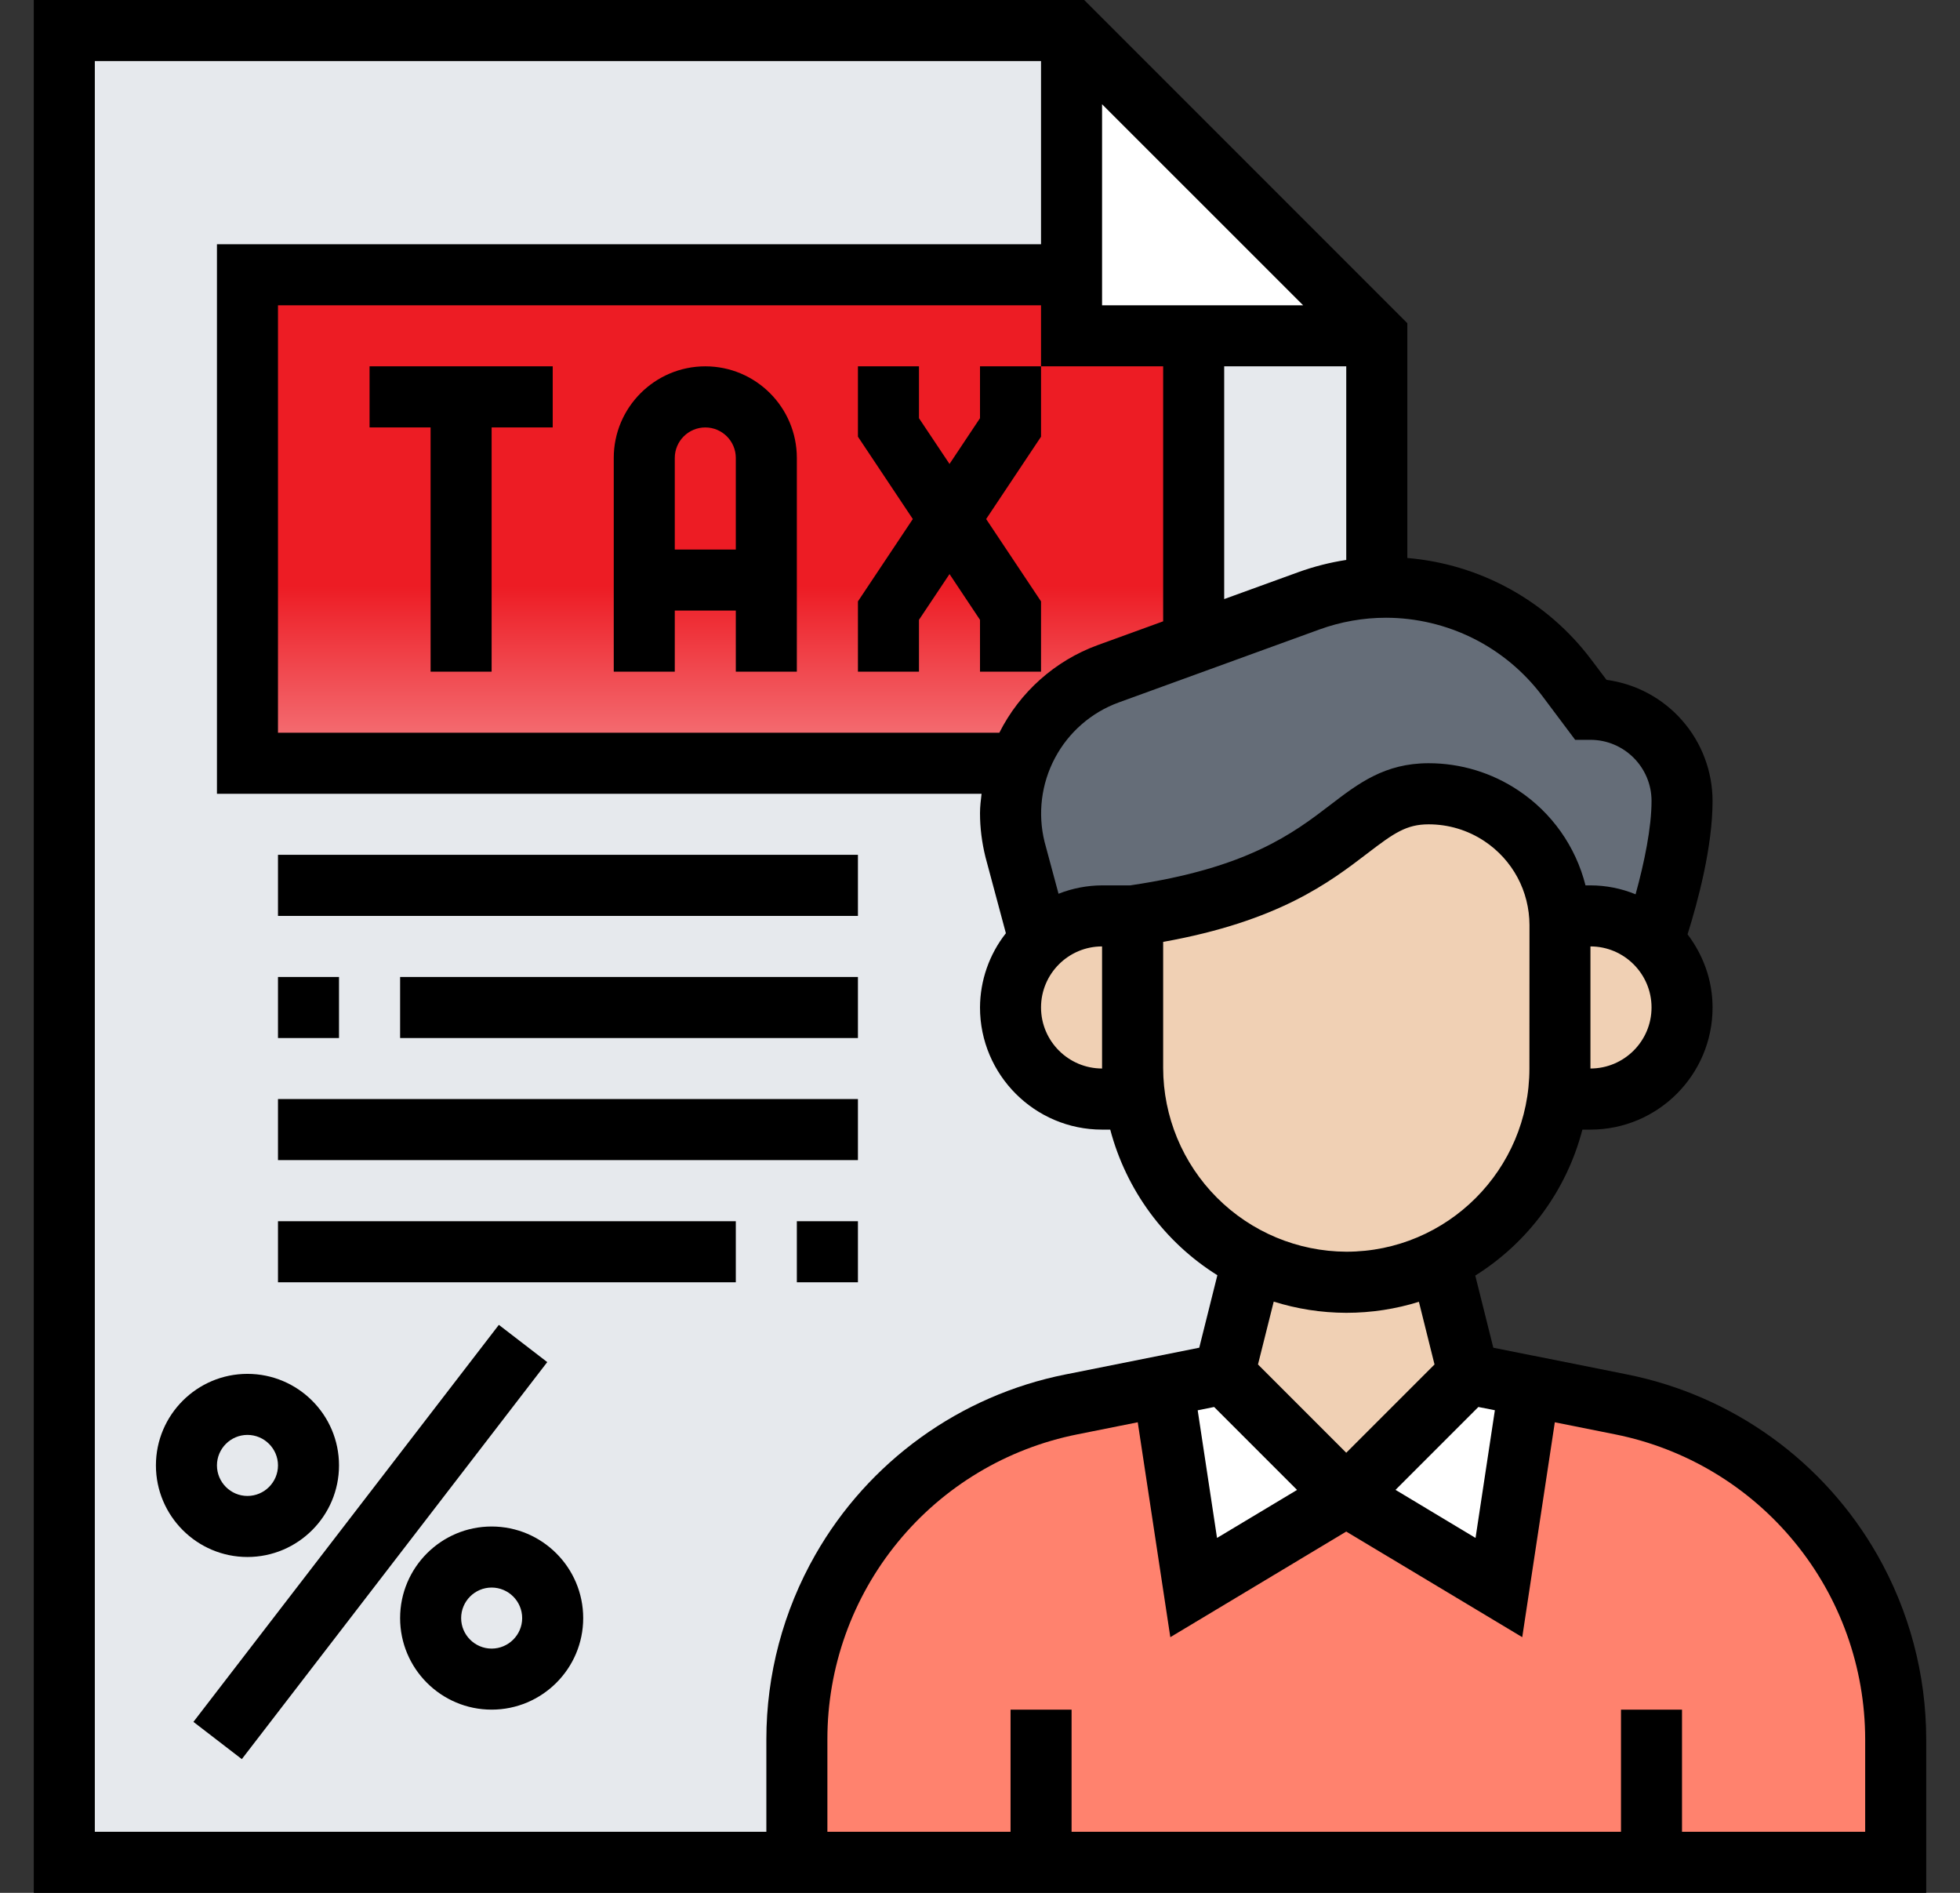 <svg width="29" height="28" viewBox="0 0 29 28" fill="none" xmlns="http://www.w3.org/2000/svg">
<rect x="0" y="0" width="29" height="28" fill="#333333" stroke="none"/>
<path d="M20.371 8.685V8.689C20.028 8.703 19.694 8.77 19.368 8.888L17.661 9.507V4.968H20.371V8.685ZM18.533 18.647L18.113 20.323L17.21 20.503L15.85 20.774C14.419 21.063 13.181 21.953 12.454 23.222C12.021 23.985 11.79 24.848 11.79 25.728V27.548H0.952V0.452H15.855V4.065H3.661V11.29H15.083C14.997 11.525 14.952 11.774 14.952 12.031C14.952 12.207 14.974 12.388 15.019 12.559L15.381 13.914C15.248 14.038 15.141 14.188 15.068 14.354C14.994 14.52 14.954 14.699 14.951 14.881C14.948 15.062 14.982 15.243 15.05 15.411C15.119 15.58 15.22 15.732 15.349 15.861C15.593 16.105 15.932 16.258 16.306 16.258H16.794C16.894 16.949 17.214 17.568 17.684 18.038L18.533 18.647Z" fill="#E6E9ED"/>
<path d="M20.371 4.968H15.855V0.452L20.371 4.968Z" fill="white"/>
<path d="M15.078 11.29H3.661V4.064H15.855V4.968H17.661V9.506L16.397 9.967C15.963 10.125 15.602 10.41 15.349 10.771C15.236 10.929 15.146 11.105 15.082 11.29H15.078Z" fill="url(#paint0_linear_2641_5599)"/>
<path d="M24.436 27.549H11.79V25.729C11.79 24.848 12.021 23.985 12.454 23.222C13.181 21.953 14.419 21.063 15.851 20.774L17.21 20.503L17.662 23.484L19.92 22.129L22.178 23.484L22.629 20.503L23.989 20.774C25.42 21.063 26.658 21.953 27.385 23.222C27.818 23.985 28.049 24.848 28.049 25.729V27.549H24.436Z" fill="#FF826E"/>
<path d="M22.629 20.503L22.177 23.484L19.919 22.129L21.726 20.323L22.629 20.503ZM19.919 22.129L17.661 23.484L17.209 20.503L18.113 20.323L19.919 22.129Z" fill="white"/>
<path d="M21.306 18.647L21.726 20.323L19.92 22.129L18.113 20.323L18.533 18.647C18.949 18.85 19.418 18.968 19.92 18.968C20.421 18.968 20.891 18.855 21.306 18.647ZM23.533 13.548C23.894 13.548 24.224 13.688 24.463 13.919C24.595 14.043 24.7 14.192 24.773 14.358C24.846 14.524 24.885 14.703 24.888 14.884C24.89 15.065 24.857 15.245 24.788 15.413C24.72 15.58 24.618 15.733 24.49 15.861C24.246 16.105 23.907 16.258 23.533 16.258H23.045C23.072 16.109 23.081 15.96 23.081 15.806V13.684C23.081 13.639 23.081 13.594 23.072 13.548H23.076H23.533Z" fill="#F0D0B4"/>
<path d="M23.081 13.684V15.806C23.081 15.96 23.072 16.109 23.045 16.258C22.974 16.768 22.778 17.253 22.475 17.67C22.171 18.087 21.77 18.422 21.306 18.647C20.891 18.855 20.421 18.968 19.92 18.968C19.418 18.968 18.949 18.85 18.533 18.647L17.684 18.037C17.203 17.556 16.891 16.931 16.794 16.258C16.772 16.109 16.758 15.955 16.758 15.797V13.548C18.339 13.322 19.129 12.871 19.676 12.473C20.227 12.08 20.529 11.742 21.139 11.742C21.523 11.742 21.898 11.855 22.214 12.067C22.462 12.23 22.669 12.449 22.818 12.706C22.967 12.963 23.054 13.252 23.072 13.548C23.081 13.593 23.081 13.639 23.081 13.684Z" fill="#F0D0B4"/>
<path d="M16.307 16.258C15.932 16.258 15.593 16.105 15.349 15.861C15.22 15.732 15.119 15.579 15.05 15.411C14.982 15.243 14.948 15.062 14.951 14.881C14.954 14.699 14.994 14.52 15.068 14.354C15.142 14.188 15.248 14.038 15.381 13.914C15.62 13.688 15.945 13.548 16.307 13.548H16.758V15.797C16.758 15.955 16.772 16.109 16.794 16.258H16.79H16.307Z" fill="#F0D0B4"/>
<path d="M24.887 11.846C24.887 12.23 24.806 12.681 24.711 13.065C24.616 13.449 24.512 13.774 24.463 13.919C24.223 13.688 23.894 13.548 23.532 13.548H23.072C23.054 13.252 22.967 12.963 22.818 12.706C22.669 12.449 22.462 12.23 22.214 12.067C21.895 11.854 21.521 11.741 21.139 11.742C20.529 11.742 20.227 12.081 19.675 12.474C19.129 12.871 18.339 13.323 16.758 13.548H16.306C15.945 13.548 15.62 13.688 15.381 13.914L15.019 12.559C14.974 12.388 14.952 12.207 14.952 12.031C14.952 11.774 14.997 11.525 15.083 11.29C15.146 11.105 15.236 10.929 15.349 10.771C15.602 10.41 15.963 10.125 16.397 9.967L17.661 9.507L19.368 8.888C19.69 8.77 20.029 8.703 20.371 8.689C20.416 8.685 20.461 8.685 20.506 8.685C21.03 8.685 21.545 8.807 22.001 9.037C22.457 9.267 22.864 9.601 23.18 10.021L23.532 10.491C23.907 10.491 24.246 10.645 24.49 10.888C24.734 11.137 24.887 11.471 24.887 11.846Z" fill="#656D78"/>
<path d="M27.775 22.998C27.385 22.315 26.853 21.724 26.215 21.264C25.577 20.804 24.847 20.486 24.076 20.332L22.095 19.936L21.828 18.869C22.613 18.378 23.18 17.606 23.413 16.71H23.532C24.529 16.71 25.339 15.9 25.339 14.904C25.339 14.496 25.198 14.124 24.969 13.821C25.12 13.341 25.339 12.53 25.339 11.848C25.338 11.41 25.179 10.987 24.89 10.658C24.602 10.329 24.204 10.115 23.77 10.057L23.54 9.752C23.218 9.325 22.809 8.971 22.341 8.713C21.873 8.455 21.355 8.299 20.823 8.254V4.781L16.042 0H0.5V28H28.5V25.729C28.5 24.772 28.249 23.828 27.775 22.998ZM22.118 20.861L21.832 22.75L20.648 22.039L21.874 20.813L22.118 20.861ZM17.964 20.813L19.191 22.04L18.007 22.75L17.721 20.862L17.964 20.813ZM21.225 20.184L19.919 21.49L18.613 20.184L18.846 19.254C19.185 19.361 19.546 19.419 19.919 19.42C20.293 19.42 20.654 19.363 20.994 19.257L21.225 20.184ZM22.629 15.806C22.629 17.301 21.414 18.516 19.921 18.516C19.201 18.513 18.513 18.225 18.005 17.716C17.497 17.207 17.211 16.517 17.21 15.798V13.933C18.921 13.627 19.673 13.051 20.233 12.623C20.622 12.325 20.808 12.194 21.138 12.194C21.433 12.194 21.719 12.28 21.965 12.444C22.169 12.58 22.337 12.764 22.453 12.98C22.569 13.196 22.629 13.438 22.63 13.683L22.629 15.806ZM23.532 15.806V14C24.03 14 24.436 14.405 24.436 14.903C24.436 15.401 24.03 15.806 23.532 15.806ZM22.818 10.293L23.306 10.944H23.532C24.03 10.944 24.436 11.35 24.436 11.848C24.436 12.241 24.33 12.758 24.2 13.229C23.988 13.142 23.761 13.097 23.532 13.097H23.459C23.314 12.522 22.96 12.021 22.466 11.693C22.073 11.43 21.611 11.29 21.138 11.29C20.488 11.29 20.098 11.589 19.684 11.906C19.137 12.325 18.455 12.844 16.721 13.097H16.306C16.086 13.098 15.867 13.14 15.662 13.221L15.455 12.452C15.352 12.034 15.407 11.593 15.609 11.213C15.811 10.832 16.146 10.54 16.55 10.392L19.521 9.312C19.837 9.197 20.171 9.138 20.508 9.138C20.956 9.139 21.398 9.244 21.799 9.444C22.199 9.644 22.548 9.935 22.818 10.293ZM19.212 8.463L18.113 8.862V5.419H19.919V8.283C19.678 8.32 19.442 8.38 19.212 8.463ZM16.306 4.516V1.542L19.281 4.516H16.306ZM17.21 5.419V9.191L16.241 9.543C15.609 9.774 15.089 10.238 14.786 10.839H4.113V4.516H15.403V5.419H17.21ZM16.306 14V15.798L16.307 15.806C15.809 15.806 15.403 15.401 15.403 14.903C15.403 14.405 15.808 14 16.306 14ZM1.403 0.903H15.403V3.613H3.21V11.742H14.523C14.512 11.837 14.5 11.932 14.5 12.029C14.5 12.245 14.527 12.46 14.581 12.679L14.883 13.805C14.636 14.118 14.502 14.505 14.5 14.903C14.5 15.899 15.31 16.71 16.306 16.71H16.427C16.663 17.603 17.229 18.374 18.012 18.864L17.744 19.936L15.763 20.332C14.991 20.486 14.262 20.804 13.624 21.264C12.986 21.724 12.454 22.315 12.064 22.998C11.589 23.83 11.339 24.771 11.339 25.728V27.097H1.403V0.903ZM27.597 27.097H24.887V25.29H23.984V27.097H15.855V25.29H14.952V27.097H12.242V25.729C12.241 24.665 12.61 23.634 13.284 22.812C13.958 21.989 14.897 21.426 15.94 21.218L16.834 21.039L17.316 24.218L19.919 22.656L22.523 24.218L23.005 21.039L23.898 21.218C24.941 21.427 25.879 21.99 26.553 22.813C27.228 23.635 27.596 24.665 27.597 25.729V27.097Z" fill="black"/>
<path d="M2.862 25.471L7.381 19.598L8.097 20.149L3.578 26.022L2.862 25.471ZM7.274 22.581C6.527 22.581 5.92 23.189 5.92 23.936C5.92 24.683 6.527 25.29 7.274 25.29C8.021 25.29 8.629 24.683 8.629 23.936C8.629 23.189 8.021 22.581 7.274 22.581ZM7.274 24.387C7.026 24.387 6.823 24.184 6.823 23.936C6.823 23.687 7.026 23.484 7.274 23.484C7.523 23.484 7.726 23.687 7.726 23.936C7.726 24.184 7.523 24.387 7.274 24.387ZM5.016 21.677C5.016 20.93 4.408 20.323 3.661 20.323C2.915 20.323 2.307 20.93 2.307 21.677C2.307 22.424 2.915 23.032 3.661 23.032C4.408 23.032 5.016 22.424 5.016 21.677ZM3.21 21.677C3.21 21.429 3.413 21.226 3.661 21.226C3.91 21.226 4.113 21.429 4.113 21.677C4.113 21.926 3.91 22.129 3.661 22.129C3.413 22.129 3.21 21.926 3.21 21.677ZM4.113 12.645H12.694V13.549H4.113V12.645ZM4.113 16.258H12.694V17.161H4.113V16.258ZM4.113 14.452H5.016V15.355H4.113V14.452ZM5.92 14.452H12.694V15.355H5.92V14.452ZM4.113 18.065H10.887V18.968H4.113V18.065ZM11.79 18.065H12.694V18.968H11.79V18.065ZM5.468 6.323H6.371V9.936H7.274V6.323H8.178V5.419H5.468V6.323ZM10.436 5.419C9.689 5.419 9.081 6.027 9.081 6.774V9.936H9.984V9.032H10.887V9.936H11.79V6.774C11.79 6.027 11.183 5.419 10.436 5.419ZM9.984 8.129V6.774C9.984 6.525 10.187 6.323 10.436 6.323C10.684 6.323 10.887 6.525 10.887 6.774V8.129H9.984ZM14.5 6.186L14.049 6.863L13.597 6.186V5.419H12.694V6.46L13.506 7.678L12.694 8.896V9.936H13.597V9.169L14.049 8.492L14.5 9.169V9.936H15.403V8.896L14.591 7.678L15.403 6.46V5.419H14.5V6.186Z" fill="black"/>
<defs>
<linearGradient id="paint0_linear_2641_5599" x1="10.661" y1="4.064" x2="10.661" y2="14.988" gradientUnits="userSpaceOnUse">
<stop offset="0.422" stop-color="#ED1C24"/>
<stop offset="1" stop-color="white"/>
</linearGradient>
</defs>
</svg>
